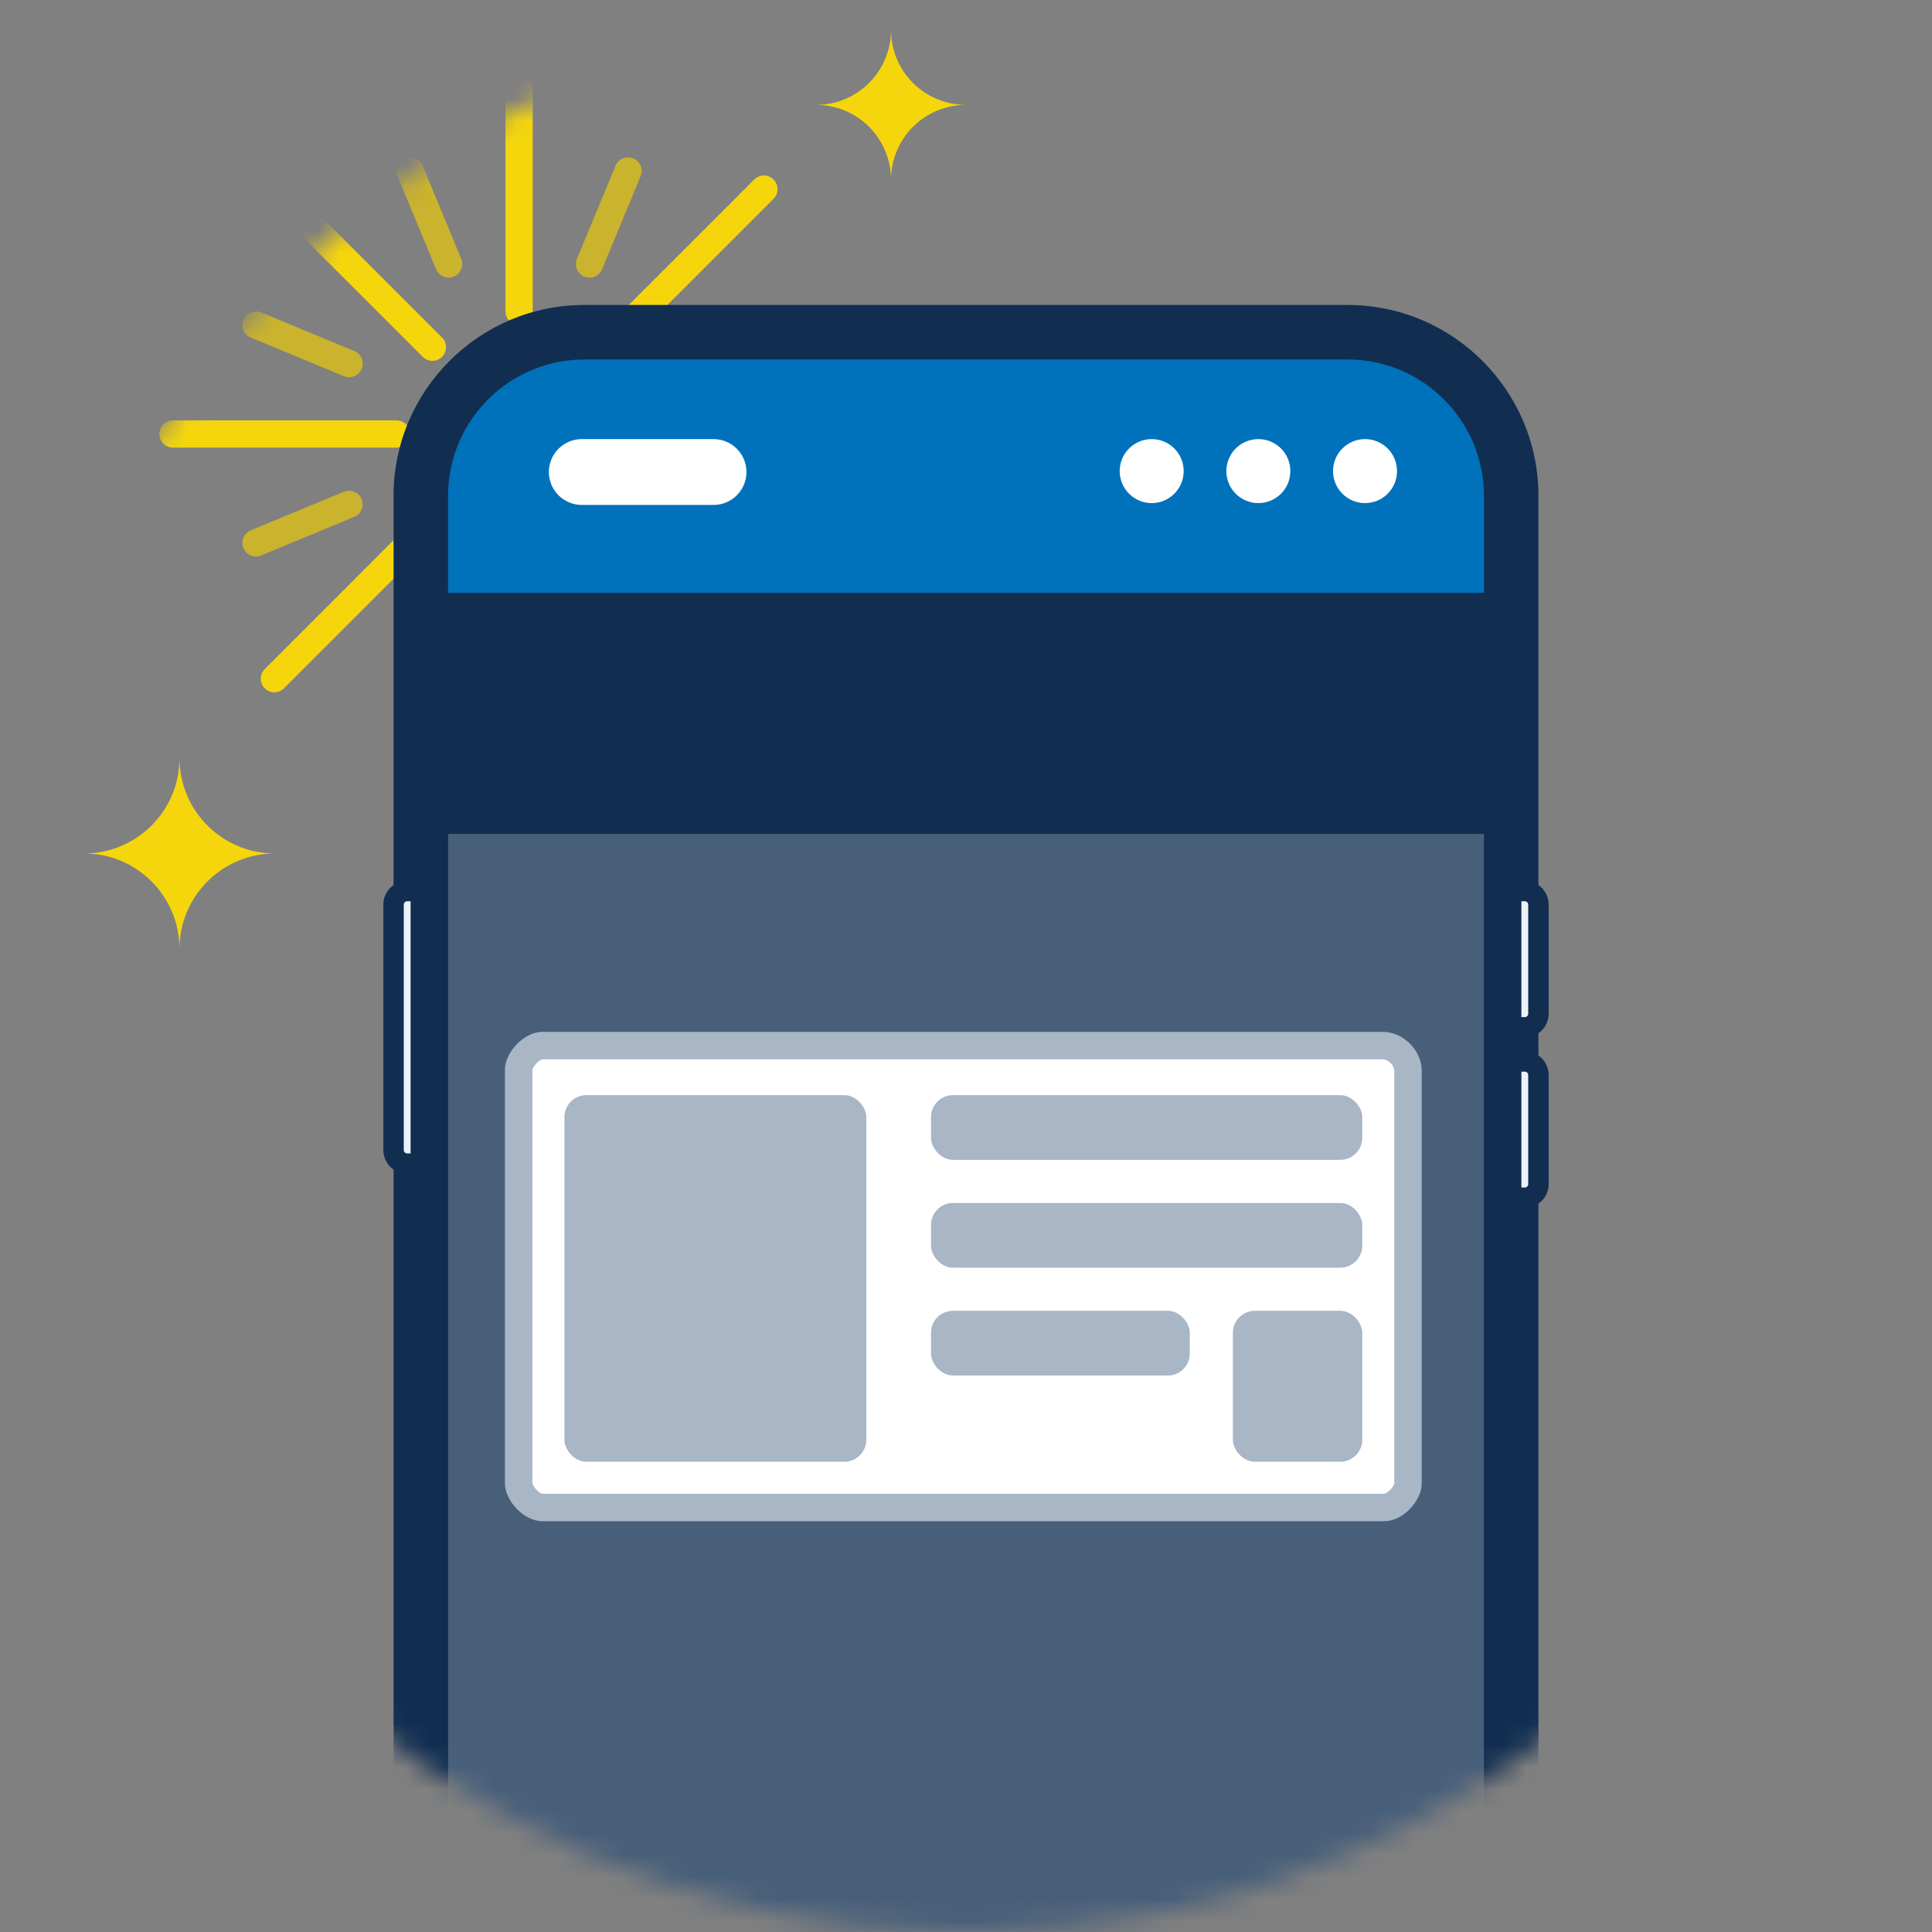 <svg width="88" height="88" viewBox="0 0 88 88" fill="none" xmlns="http://www.w3.org/2000/svg">
<rect x="0" y="0" width="88" height="88" fill="#808080" stroke="none"/>
<mask id="mask0_2606_7717" style="mask-type:alpha" maskUnits="userSpaceOnUse" x="0" y="0" width="88" height="88">
<path d="M44 88C68.3 88 88 68.3 88 44C88 19.7 68.3 0 44 0C19.7 0 0 19.7 0 44C0 68.3 19.7 88 44 88Z" fill="white"/>
</mask>
<g mask="url(#mask0_2606_7717)">
<path d="M23.643 14.8C23.302 14.8 23.023 14.521 23.023 14.179V4.001C23.023 3.66 23.302 3.38 23.643 3.38C23.985 3.38 24.264 3.66 24.264 4.001V14.179C24.264 14.521 23.985 14.8 23.643 14.8Z" fill="#F5D60C"/>
<path d="M19.692 16.436C19.534 16.436 19.375 16.374 19.254 16.253L12.056 9.055C11.814 8.813 11.814 8.418 12.056 8.176C12.298 7.934 12.692 7.934 12.934 8.176L20.133 15.374C20.375 15.617 20.375 16.011 20.133 16.253C20.012 16.374 19.854 16.436 19.695 16.436H19.692Z" fill="#F5D60C"/>
<path d="M18.056 20.387H7.878C7.537 20.387 7.257 20.108 7.257 19.767C7.257 19.425 7.537 19.146 7.878 19.146H18.056C18.398 19.146 18.677 19.425 18.677 19.767C18.677 20.108 18.398 20.387 18.056 20.387Z" fill="#F5D60C"/>
<path d="M12.496 31.534C12.338 31.534 12.18 31.472 12.059 31.351C11.817 31.109 11.817 30.715 12.059 30.473L19.257 23.274C19.499 23.032 19.893 23.032 20.136 23.274C20.378 23.517 20.378 23.911 20.136 24.153L12.937 31.351C12.816 31.472 12.658 31.534 12.5 31.534H12.496Z" fill="#F5D60C"/>
<path d="M23.643 36.153C23.302 36.153 23.023 35.874 23.023 35.532V25.354C23.023 25.012 23.302 24.733 23.643 24.733C23.985 24.733 24.264 25.012 24.264 25.354V35.532C24.264 35.874 23.985 36.153 23.643 36.153Z" fill="#F5D60C"/>
<path d="M34.79 31.534C34.632 31.534 34.474 31.472 34.353 31.351L27.154 24.153C26.912 23.911 26.912 23.517 27.154 23.274C27.396 23.032 27.791 23.032 28.033 23.274L35.231 30.473C35.473 30.715 35.473 31.109 35.231 31.351C35.11 31.472 34.952 31.534 34.793 31.534H34.79Z" fill="#F5D60C"/>
<path d="M39.409 20.387H29.231C28.89 20.387 28.61 20.108 28.61 19.767C28.61 19.425 28.89 19.146 29.231 19.146H39.409C39.751 19.146 40.03 19.425 40.03 19.767C40.03 20.108 39.751 20.387 39.409 20.387Z" fill="#F5D60C"/>
<path d="M27.595 16.436C27.437 16.436 27.279 16.374 27.157 16.253C26.915 16.011 26.915 15.617 27.157 15.374L34.356 8.176C34.598 7.934 34.992 7.934 35.234 8.176C35.476 8.418 35.476 8.813 35.234 9.055L28.036 16.253C27.915 16.374 27.756 16.436 27.598 16.436H27.595Z" fill="#F5D60C"/>
<path d="M20.437 12.646C20.192 12.646 19.962 12.5 19.863 12.261L18.106 8.021C17.975 7.704 18.124 7.341 18.441 7.211C18.758 7.08 19.121 7.229 19.251 7.546L21.008 11.786C21.138 12.103 20.989 12.466 20.673 12.596C20.595 12.627 20.515 12.643 20.437 12.643V12.646Z" fill="#CAB32D"/>
<path d="M15.899 17.181C15.822 17.181 15.741 17.165 15.663 17.134L11.423 15.377C11.106 15.247 10.954 14.884 11.088 14.567C11.218 14.251 11.581 14.099 11.898 14.232L16.138 15.989C16.455 16.119 16.607 16.483 16.473 16.799C16.374 17.038 16.144 17.184 15.899 17.184V17.181Z" fill="#CAB32D"/>
<path d="M11.659 25.351C11.414 25.351 11.184 25.205 11.085 24.966C10.954 24.649 11.103 24.286 11.42 24.156L15.66 22.399C15.977 22.269 16.34 22.418 16.47 22.734C16.601 23.051 16.452 23.414 16.135 23.544L11.895 25.301C11.817 25.332 11.737 25.348 11.659 25.348V25.351Z" fill="#CAB32D"/>
<path d="M18.68 32.372C18.603 32.372 18.522 32.357 18.445 32.326C18.128 32.195 17.976 31.832 18.109 31.516L19.866 27.276C19.997 26.959 20.36 26.81 20.676 26.94C20.993 27.071 21.145 27.434 21.012 27.75L19.255 31.991C19.155 32.23 18.926 32.375 18.68 32.375V32.372Z" fill="#CAB32D"/>
<path d="M28.607 32.372C28.361 32.372 28.132 32.226 28.032 31.987L26.275 27.747C26.145 27.431 26.294 27.067 26.611 26.937C26.927 26.807 27.291 26.956 27.421 27.272L29.178 31.512C29.308 31.829 29.159 32.192 28.843 32.323C28.765 32.354 28.684 32.369 28.607 32.369V32.372Z" fill="#CAB32D"/>
<path d="M35.628 25.351C35.551 25.351 35.47 25.335 35.392 25.304L31.152 23.547C30.836 23.417 30.687 23.054 30.817 22.737C30.947 22.421 31.311 22.271 31.627 22.402L35.867 24.159C36.184 24.289 36.333 24.652 36.203 24.969C36.103 25.208 35.873 25.354 35.628 25.354V25.351Z" fill="#CAB32D"/>
<path d="M31.388 17.181C31.143 17.181 30.913 17.035 30.814 16.796C30.683 16.48 30.832 16.116 31.149 15.986L35.389 14.229C35.706 14.099 36.069 14.248 36.199 14.564C36.33 14.881 36.181 15.244 35.864 15.374L31.624 17.131C31.546 17.162 31.466 17.178 31.388 17.178V17.181Z" fill="#CAB32D"/>
<path d="M26.85 12.646C26.772 12.646 26.692 12.63 26.614 12.599C26.297 12.469 26.148 12.106 26.279 11.789L28.036 7.549C28.166 7.233 28.529 7.084 28.846 7.214C29.163 7.344 29.311 7.707 29.181 8.024L27.424 12.264C27.325 12.503 27.095 12.649 26.85 12.649V12.646Z" fill="#CAB32D"/>
<path d="M40.585 8.192C40.585 6.304 39.058 4.777 37.171 4.777C39.058 4.777 40.585 3.25 40.585 1.363C40.585 3.25 42.113 4.777 44 4.777C42.113 4.777 40.585 6.304 40.585 8.192Z" fill="#F5D60C"/>
<path d="M8.176 43.221C8.176 40.822 6.23 38.875 3.831 38.875C6.23 38.875 8.176 36.929 8.176 34.529C8.176 36.929 10.123 38.875 12.522 38.875C10.123 38.875 8.176 40.822 8.176 43.221Z" fill="#F5D60C"/>
<rect x="20" y="27" width="48" height="11" fill="#112E51"/>
<rect x="20" y="38" width="48" height="51" fill="#485F7A"/>
<path d="M61.383 15.133H26.618C22.503 15.133 19.168 18.468 19.168 22.582V27H68.833V22.582C68.833 18.468 65.497 15.133 61.383 15.133Z" fill="#0071BB"/>
<path d="M24.71 47.625H63.03C63.585 47.655 64.099 48.163 64.133 48.732V67.579C64.133 67.749 64.025 68.029 63.782 68.285C63.544 68.537 63.269 68.664 63.048 68.664H24.71C24.498 68.664 24.222 68.539 23.98 68.284C23.733 68.026 23.625 67.745 23.625 67.579V48.71L23.63 48.645C23.654 48.482 23.763 48.238 23.98 48.009C24.225 47.751 24.501 47.625 24.71 47.625Z" fill="white" stroke="#A8B6C6" stroke-width="1.25"/>
<rect x="25.709" y="49.883" width="13.75" height="16.697" rx="1" fill="#A8B6C6"/>
<rect x="42.406" y="49.883" width="19.643" height="2.947" rx="1" fill="#A8B6C6"/>
<rect x="42.406" y="54.794" width="19.643" height="2.947" rx="1" fill="#A8B6C6"/>
<rect x="42.406" y="59.705" width="11.786" height="2.947" rx="1" fill="#A8B6C6"/>
<rect x="56.156" y="59.705" width="5.893" height="6.875" rx="1" fill="#A8B6C6"/>
<path d="M52.458 22.916C53.263 22.916 53.915 22.263 53.915 21.458C53.915 20.653 53.263 20 52.458 20C51.653 20 51 20.653 51 21.458C51 22.263 51.653 22.916 52.458 22.916Z" fill="white"/>
<path d="M57.317 22.916C58.122 22.916 58.774 22.263 58.774 21.458C58.774 20.653 58.122 20 57.317 20C56.511 20 55.859 20.653 55.859 21.458C55.859 22.263 56.511 22.916 57.317 22.916Z" fill="white"/>
<path d="M62.175 22.916C62.98 22.916 63.633 22.263 63.633 21.458C63.633 20.653 62.98 20 62.175 20C61.37 20 60.718 20.653 60.718 21.458C60.718 22.263 61.37 22.916 62.175 22.916Z" fill="white"/>
<path d="M25 21.5C25 20.672 25.672 20 26.5 20H32.5C33.328 20 34 20.672 34 21.5C34 22.329 33.328 23 32.5 23H26.5C25.672 23 25 22.329 25 21.5Z" fill="white"/>
<path d="M61.383 103.288H26.617C21.825 103.288 17.926 99.389 17.926 94.596V22.582C17.926 17.79 21.825 13.891 26.617 13.891H61.383C66.175 13.891 70.074 17.79 70.074 22.582V94.596C70.074 99.389 66.175 103.288 61.383 103.288ZM26.617 16.374C23.193 16.374 20.409 19.159 20.409 22.582V94.596C20.409 98.02 23.193 100.804 26.617 100.804H61.383C64.806 100.804 67.591 98.02 67.591 94.596V22.582C67.591 19.159 64.806 16.374 61.383 16.374H26.617Z" fill="#112E51"/>
<path d="M68.832 40.586H69.453C69.794 40.586 70.073 40.865 70.073 41.206V46.173C70.073 46.514 69.794 46.794 69.453 46.794H68.832V40.586Z" fill="#EBF3FA"/>
<path d="M69.453 47.259H68.367V40.12H69.453C70.052 40.12 70.54 40.608 70.54 41.206V46.173C70.54 46.772 70.052 47.259 69.453 47.259ZM69.298 46.328H69.453C69.54 46.328 69.608 46.26 69.608 46.173V41.206C69.608 41.12 69.54 41.051 69.453 41.051H69.298V46.328Z" fill="#112E51"/>
<path d="M68.832 48.346H69.453C69.794 48.346 70.073 48.625 70.073 48.967V53.933C70.073 54.275 69.794 54.554 69.453 54.554H68.832V48.346Z" fill="#EBF3FA"/>
<path d="M69.453 55.02H68.367V47.88H69.453C70.052 47.88 70.54 48.368 70.54 48.967V53.933C70.54 54.532 70.052 55.02 69.453 55.02ZM69.298 54.089H69.453C69.54 54.089 69.608 54.02 69.608 53.933V48.967C69.608 48.88 69.54 48.812 69.453 48.812H69.298V54.089Z" fill="#112E51"/>
<path d="M19.168 53.002H18.547C18.206 53.002 17.926 52.723 17.926 52.381V41.206C17.926 40.865 18.206 40.586 18.547 40.586H19.168V53.002Z" fill="#EBF3FA"/>
<path d="M19.633 53.468H18.546C17.947 53.468 17.46 52.98 17.46 52.381V41.206C17.46 40.608 17.947 40.12 18.546 40.12H19.633V53.468ZM18.546 41.051C18.459 41.051 18.391 41.12 18.391 41.206V52.381C18.391 52.468 18.459 52.536 18.546 52.536H18.702V41.051H18.546Z" fill="#112E51"/>
</g>
</svg>
